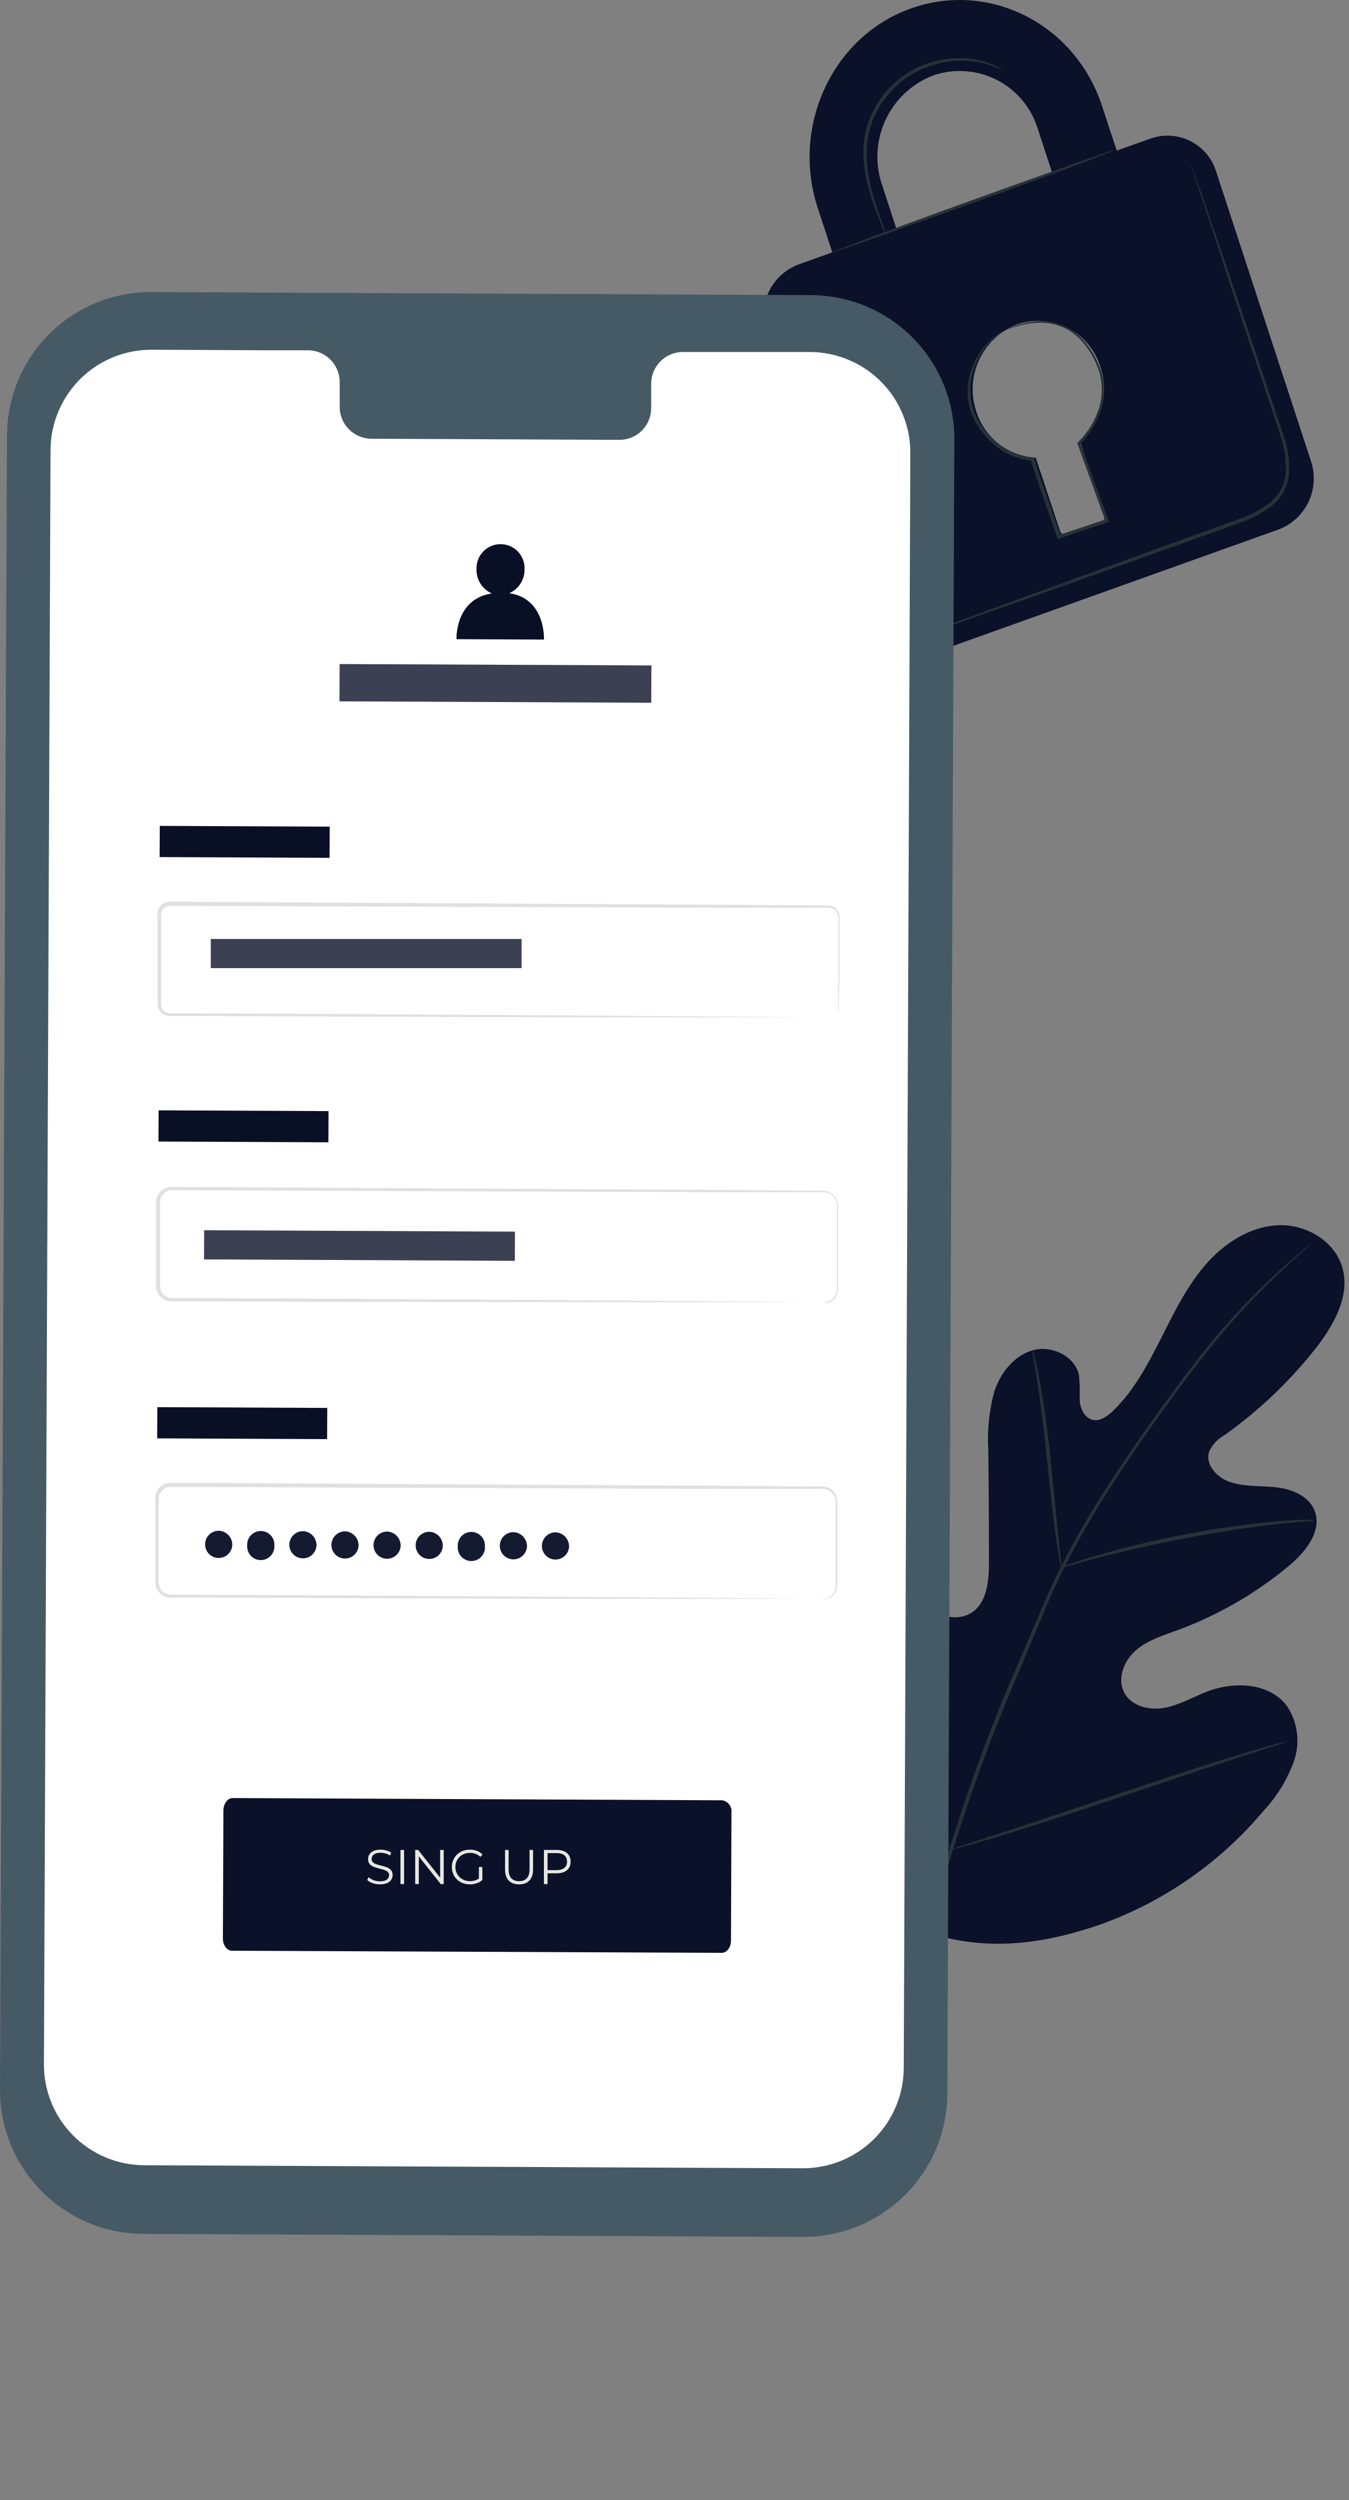 <svg width="225" height="417" viewBox="0 0 225 417" fill="none" xmlns="http://www.w3.org/2000/svg">
<rect x="0" y="0" width="225" height="417" fill="#808080" stroke="none"/>
<path d="M152.971 321.732C135.948 309.843 132.091 287.773 132.763 267.929C132.873 264.623 132.51 261.119 134.086 258.221C135.661 255.323 139.341 253.329 142.305 254.717C144.763 255.874 145.831 258.739 147.209 261.108C149.046 264.263 151.74 266.834 154.977 268.524C157.081 269.626 159.693 270.287 161.775 269.141C164.64 267.565 164.971 263.631 164.949 260.326C164.949 254.177 164.912 248.036 164.838 241.903C164.64 238.609 164.975 235.305 165.83 232.118C166.855 228.989 169.136 226.091 172.254 225.21C175.372 224.328 179.262 226.146 179.967 229.364C180.088 230.726 180.121 232.095 180.066 233.462C180.154 234.84 180.793 236.349 182.082 236.768C183.372 237.187 184.716 236.228 185.708 235.259C189.101 231.953 191.415 227.645 193.564 223.391C195.712 219.138 197.817 214.764 200.902 211.139C203.987 207.514 208.252 204.638 213.023 204.362C217.794 204.087 222.763 207.018 223.953 211.646C225.143 216.273 222.444 221 219.546 224.758C215.173 230.335 210.018 235.252 204.241 239.357C203.113 239.973 202.213 240.935 201.674 242.101C200.957 244.305 203.04 246.508 205.211 247.203C207.668 248.018 210.334 247.765 212.924 248.073C215.513 248.382 218.268 249.506 219.248 251.93C220.592 255.301 217.772 258.827 215.006 261.141C209.453 265.769 203.147 269.41 196.363 271.906C193.938 272.788 191.393 273.57 189.432 275.267C187.471 276.964 186.303 279.928 187.482 282.253C188.661 284.578 191.691 285.316 194.236 284.842C196.781 284.368 199.04 283.002 201.464 282.088C205.993 280.38 211.833 280.688 214.686 284.6C215.571 285.947 216.13 287.481 216.321 289.082C216.513 290.682 216.33 292.305 215.788 293.822C214.686 296.843 212.988 299.612 210.797 301.965C203.58 310.587 194.203 317.139 183.625 320.95C173.124 324.586 163.395 325.578 152.96 321.754" fill="#0A1128"/>
<path d="M219.105 207.084C219.105 207.084 219.006 207.194 218.785 207.392L217.805 208.263C216.945 209.034 215.678 210.158 214.081 211.646C209.551 215.852 205.344 220.393 201.497 225.232C199.04 228.284 196.495 231.744 193.784 235.501C191.074 239.258 188.275 243.313 185.498 247.621C182.538 252.164 179.827 256.865 177.378 261.703C176.099 264.226 174.976 266.86 173.819 269.548L170.403 277.757C165.9 288.097 161.979 298.68 158.657 309.458C155.981 318.276 154.137 327.325 153.148 336.486C152.507 342.669 152.404 348.896 152.839 355.097C153.016 357.3 153.181 358.986 153.335 360.132C153.401 360.683 153.445 361.124 153.489 361.443V361.895C153.442 361.752 153.409 361.604 153.39 361.454C153.335 361.135 153.269 360.705 153.181 360.154C152.982 359.052 152.773 357.311 152.575 355.108C152.043 348.895 152.08 342.648 152.685 336.442C153.613 327.241 155.417 318.15 158.073 309.292C161.367 298.485 165.278 287.875 169.786 277.515L173.29 269.339C174.447 266.661 175.582 264.006 176.871 261.472C179.337 256.619 182.07 251.907 185.058 247.357C187.878 242.949 190.721 238.961 193.399 235.236C196.076 231.512 198.666 228.03 201.112 224.989C204.998 220.163 209.261 215.654 213.86 211.502C215.491 210.037 216.791 208.935 217.673 208.197L218.697 207.37C218.823 207.261 218.96 207.165 219.105 207.084Z" fill="#263238"/>
<path d="M177.014 261.45C176.859 260.996 176.751 260.527 176.695 260.05C176.518 259.136 176.32 257.847 176.088 256.172C175.615 252.866 175.13 248.338 174.612 243.324C174.094 238.311 173.51 233.771 173.025 230.498C172.772 228.868 172.552 227.557 172.397 226.642C172.277 226.174 172.214 225.693 172.21 225.21C172.4 225.651 172.537 226.113 172.618 226.587C172.86 227.49 173.136 228.791 173.444 230.432C174.072 233.738 174.689 238.234 175.207 243.258C175.725 248.282 176.166 252.69 176.507 256.117C176.672 257.659 176.816 258.971 176.926 260.017C177.012 260.49 177.041 260.97 177.014 261.45Z" fill="#263238"/>
<path d="M219.413 253.538C218.877 253.655 218.331 253.721 217.783 253.737C216.681 253.836 215.116 253.968 213.177 254.188C209.298 254.607 203.965 255.378 198.115 256.48C192.264 257.582 187.008 258.827 183.228 259.786C181.344 260.271 179.824 260.711 178.821 261.009C178.286 261.199 177.732 261.332 177.168 261.406C177.677 261.149 178.208 260.939 178.755 260.777C179.791 260.414 181.289 259.907 183.162 259.367C186.92 258.265 192.176 256.954 198.048 255.83C203.023 254.879 208.043 254.18 213.089 253.737C215.039 253.571 216.615 253.505 217.717 253.483C218.283 253.445 218.851 253.463 219.413 253.538Z" fill="#263238"/>
<path d="M158.613 308.521C158.495 308.361 158.399 308.187 158.326 308.003L157.599 306.471C156.971 305.138 156.123 303.166 155.109 300.753C153.06 295.905 150.448 289.117 147.671 281.58C144.895 274.044 142.338 267.256 140.399 262.353C139.452 259.973 138.669 258.023 138.085 256.568L137.468 254.993C137.383 254.811 137.323 254.618 137.292 254.42C137.409 254.579 137.506 254.753 137.578 254.938L138.306 256.469C138.923 257.802 139.782 259.775 140.796 262.188C142.845 267.036 145.457 273.823 148.233 281.36C151.01 288.897 153.566 295.684 155.506 300.588C156.453 302.968 157.236 304.918 157.809 306.372C158.062 307 158.271 307.474 158.437 307.948C158.522 308.13 158.582 308.323 158.613 308.521Z" fill="#263238"/>
<path d="M214.896 290.374C214.72 290.475 214.531 290.553 214.334 290.605L212.703 291.156L206.676 293.106C201.586 294.759 194.556 297.117 186.843 299.717C179.13 302.318 172.067 304.632 166.943 306.174C164.387 306.957 162.304 307.552 160.861 307.948L159.197 308.378C159.004 308.439 158.804 308.48 158.602 308.499C158.778 308.398 158.967 308.32 159.164 308.268L160.795 307.717L166.822 305.767C171.912 304.114 178.942 301.756 186.655 299.155C194.368 296.555 201.42 294.241 206.544 292.698C209.111 291.916 211.183 291.321 212.637 290.924L214.301 290.495C214.494 290.433 214.694 290.393 214.896 290.374Z" fill="#263238"/>
<path d="M191.933 23.096L186.258 25.123L183.823 17.707C179.35 4.033 165.092 -3.228 151.991 1.389C138.889 6.006 131.915 21.002 136.388 34.676L138.823 42.092L133.127 44.13C130.954 44.973 129.191 46.62 128.201 48.729C127.212 50.839 127.074 53.248 127.816 55.457L143.605 103.708C143.933 104.801 144.477 105.817 145.206 106.696C145.934 107.575 146.831 108.299 147.845 108.824C148.858 109.349 149.967 109.665 151.105 109.754C152.243 109.842 153.387 109.701 154.47 109.338L213.276 88.304C215.477 87.463 217.266 85.801 218.267 83.668C219.267 81.534 219.402 79.097 218.642 76.866L202.841 28.616C202.505 27.526 201.953 26.514 201.217 25.642C200.481 24.77 199.577 24.055 198.559 23.54C197.541 23.024 196.43 22.72 195.291 22.643C194.153 22.567 193.011 22.721 191.933 23.096ZM147.109 30.809C145.903 27.253 146.12 23.369 147.714 19.969C149.307 16.57 152.155 13.919 155.66 12.573C157.39 11.981 159.222 11.743 161.047 11.875C162.871 12.006 164.65 12.504 166.278 13.338C167.906 14.172 169.349 15.325 170.522 16.729C171.694 18.133 172.572 19.758 173.102 21.509L175.526 28.924L149.533 38.224L147.109 30.809ZM180.165 73.627L184.198 85.946C184.272 86.193 184.248 86.459 184.131 86.689C184.014 86.918 183.813 87.094 183.57 87.18L177.917 89.196C177.692 89.258 177.452 89.231 177.247 89.12C177.041 89.01 176.887 88.823 176.815 88.601L172.75 76.337C170.508 76.215 168.357 75.411 166.584 74.033C164.812 72.654 163.503 70.767 162.833 68.624C161.875 65.791 162.049 62.698 163.321 59.991C164.592 57.284 166.861 55.173 169.653 54.102C171.032 53.631 172.491 53.442 173.944 53.547C175.397 53.652 176.814 54.048 178.111 54.713C179.407 55.377 180.557 56.295 181.491 57.413C182.425 58.531 183.125 59.826 183.548 61.22C184.257 63.397 184.315 65.733 183.716 67.942C183.118 70.152 181.887 72.139 180.176 73.66L180.165 73.627Z" fill="#0A1128"/>
<path d="M186.005 24.991C186.005 25.145 175.482 29.101 162.392 33.806C149.302 38.511 138.625 42.29 138.57 42.18C138.515 42.069 149.093 38.081 162.194 33.365C175.295 28.649 185.95 24.848 186.005 24.991Z" fill="#263238"/>
<path d="M198.5 27.018C198.549 27.114 198.589 27.213 198.621 27.316C198.709 27.536 198.809 27.822 198.941 28.175C199.227 28.979 199.624 30.092 200.12 31.48L204.351 43.799C206.114 49.022 208.218 55.215 210.554 62.09C211.656 65.539 212.956 69.131 214.168 72.91C214.817 74.858 215.097 76.909 214.995 78.96C214.901 80.026 214.598 81.063 214.102 82.012C213.573 82.957 212.866 83.792 212.02 84.469C210.318 85.712 208.428 86.675 206.422 87.323L200.748 89.361L190.005 93.207L171.813 99.686L159.527 104.005L156.222 105.107L155.34 105.393C155.246 105.435 155.145 105.461 155.043 105.47C155.043 105.47 155.131 105.47 155.318 105.338L156.178 104.997L159.483 103.751L171.703 99.256L189.861 92.645L200.583 88.766L206.257 86.717C208.206 86.095 210.04 85.161 211.689 83.951C212.476 83.323 213.135 82.548 213.629 81.67C214.095 80.793 214.376 79.829 214.455 78.838C214.556 76.863 214.287 74.886 213.662 73.01C212.472 69.263 211.216 65.638 210.081 62.189C207.789 55.303 205.673 49.088 203.998 43.865C202.323 38.643 200.913 34.444 199.943 31.492C199.481 30.048 199.128 28.924 198.842 28.109L198.577 27.227C198.544 27.161 198.518 27.09 198.5 27.018Z" fill="#263238"/>
<path d="M167.472 11.823C167.472 11.823 166.888 11.537 165.808 11.096C164.269 10.505 162.641 10.177 160.993 10.127C158.55 10.043 156.119 10.502 153.875 11.471C151.146 12.677 148.813 14.629 147.142 17.101C145.461 19.567 144.559 22.48 144.553 25.464C144.576 27.91 144.947 30.34 145.655 32.682C146.228 34.687 146.823 36.285 147.22 37.398C147.454 37.963 147.645 38.545 147.793 39.138C147.48 38.61 147.218 38.053 147.01 37.475C146.558 36.373 145.908 34.808 145.269 32.792C144.485 30.426 144.058 27.956 144.002 25.464C143.973 22.367 144.896 19.336 146.647 16.782C148.375 14.219 150.804 12.207 153.643 10.986C155.957 10.012 158.464 9.582 160.971 9.73C162.655 9.816 164.309 10.208 165.852 10.887C166.265 11.077 166.662 11.298 167.042 11.548C167.199 11.617 167.344 11.71 167.472 11.823Z" fill="#263238"/>
<path d="M167.979 54.939C168.154 54.833 168.339 54.74 168.53 54.664C169.081 54.415 169.652 54.212 170.237 54.057C171.166 53.783 172.124 53.621 173.091 53.573C174.407 53.502 175.723 53.701 176.959 54.157C179.78 55.148 182.369 58.024 183.647 61.87C184.26 63.933 184.26 66.131 183.647 68.194C182.967 70.434 181.749 72.473 180.099 74.133L180.165 73.836C181.631 77.858 183.228 82.221 184.881 86.772L184.98 87.047L184.705 87.146L182.182 87.984L176.672 89.824L176.397 89.912L176.309 89.637C174.799 85.075 173.146 80.822 171.901 76.646L172.144 76.833C169.99 76.654 167.936 75.846 166.238 74.508C164.701 73.325 163.442 71.821 162.546 70.101C161.739 68.575 161.336 66.868 161.378 65.142C161.429 63.379 161.87 61.648 162.668 60.075C163.466 58.501 164.602 57.124 165.995 56.041C166.569 55.575 167.212 55.204 167.901 54.939C167.279 55.308 166.676 55.709 166.094 56.14C164.564 57.435 163.392 59.1 162.69 60.977C162.087 62.393 161.805 63.924 161.864 65.462C161.923 66.999 162.322 68.504 163.031 69.869C163.912 71.524 165.141 72.968 166.634 74.1C168.254 75.372 170.212 76.138 172.265 76.304H172.452L172.507 76.469C173.719 80.568 175.383 84.855 176.915 89.438L176.551 89.262L182.06 87.422L184.573 86.573L184.396 86.948C182.755 82.397 181.168 78.023 179.713 74.001V73.836L179.846 73.704C181.448 72.112 182.642 70.158 183.328 68.007C183.912 66.033 183.912 63.932 183.328 61.958C182.126 58.256 179.647 55.446 176.959 54.454C175.769 53.995 174.498 53.782 173.223 53.826C172.272 53.848 171.325 53.977 170.403 54.212C168.761 54.62 167.99 54.994 167.979 54.939Z" fill="#263238"/>
<path d="M133.92 373.09L23.855 372.583C17.499 372.548 11.417 369.992 6.944 365.476C2.471 360.96 -0.026 354.853 0 348.497L1.168 72.58C1.181 69.431 1.815 66.315 3.032 63.411C4.25 60.507 6.028 57.871 8.265 55.655C10.502 53.439 13.154 51.685 16.069 50.494C18.985 49.303 22.106 48.698 25.255 48.714L135.308 49.221C141.665 49.253 147.748 51.806 152.223 56.32C156.698 60.834 159.198 66.94 159.175 73.296L158.007 349.202C157.994 352.352 157.36 355.469 156.143 358.374C154.925 361.279 153.148 363.916 150.911 366.134C148.674 368.353 146.023 370.109 143.107 371.302C140.192 372.496 137.07 373.103 133.92 373.09Z" fill="#455A64"/>
<path d="M135.143 58.708H113.811C113.115 58.721 112.429 58.87 111.79 59.149C111.152 59.427 110.575 59.828 110.092 60.33C109.609 60.831 109.23 61.423 108.976 62.071C108.721 62.719 108.597 63.411 108.61 64.107V67.974C108.624 68.67 108.499 69.361 108.245 70.008C107.991 70.656 107.611 71.247 107.128 71.747C106.645 72.248 106.068 72.648 105.43 72.925C104.792 73.202 104.105 73.351 103.41 73.362L61.825 73.175C60.419 73.138 59.084 72.543 58.115 71.523C57.147 70.502 56.622 69.139 56.658 67.732V63.864C56.693 62.459 56.171 61.098 55.204 60.077C54.237 59.057 52.906 58.462 51.501 58.421H43.997L25.321 58.333C20.879 58.307 16.607 60.041 13.441 63.158C10.275 66.274 8.473 70.518 8.429 74.96L7.328 344.277C7.317 346.48 7.741 348.664 8.575 350.704C9.409 352.744 10.637 354.6 12.188 356.165C13.739 357.731 15.584 358.975 17.616 359.828C19.648 360.681 21.828 361.125 24.032 361.135L133.865 361.642C136.07 361.652 138.256 361.228 140.297 360.393C142.338 359.559 144.195 358.33 145.762 356.778C147.328 355.226 148.574 353.38 149.427 351.347C150.28 349.313 150.724 347.132 150.735 344.927L151.836 75.61C151.863 71.156 150.119 66.873 146.989 63.703C143.859 60.534 139.598 58.737 135.143 58.708Z" fill="white"/>
<path d="M120.367 325.71L38.697 325.358C37.849 325.358 37.166 324.432 37.177 323.308L37.265 301.943C37.265 300.841 37.959 299.894 38.808 299.894L120.477 300.268C120.948 300.35 121.368 300.609 121.652 300.993C121.935 301.377 122.059 301.856 121.998 302.329L121.921 323.672C121.921 324.807 121.216 325.721 120.367 325.71Z" fill="#0A1128"/>
<path d="M63.363 314.29C62.94 314.29 62.534 314.223 62.144 314.087C61.759 313.952 61.461 313.773 61.249 313.55L61.485 313.087C61.691 313.293 61.965 313.461 62.306 313.591C62.648 313.716 63 313.778 63.363 313.778C63.873 313.778 64.255 313.686 64.51 313.502C64.764 313.312 64.892 313.068 64.892 312.77C64.892 312.542 64.822 312.36 64.68 312.225C64.545 312.089 64.377 311.986 64.176 311.916C63.976 311.84 63.697 311.759 63.339 311.672C62.911 311.564 62.569 311.461 62.314 311.363C62.059 311.26 61.84 311.106 61.656 310.9C61.477 310.694 61.387 310.414 61.387 310.062C61.387 309.775 61.463 309.515 61.615 309.281C61.767 309.043 62 308.853 62.314 308.712C62.629 308.571 63.019 308.501 63.485 308.501C63.81 308.501 64.128 308.547 64.437 308.639C64.751 308.726 65.022 308.848 65.25 309.005L65.046 309.485C64.808 309.328 64.553 309.211 64.282 309.135C64.011 309.054 63.745 309.013 63.485 309.013C62.986 309.013 62.61 309.111 62.355 309.306C62.106 309.496 61.981 309.742 61.981 310.046C61.981 310.273 62.049 310.458 62.184 310.599C62.325 310.734 62.499 310.84 62.705 310.916C62.916 310.986 63.198 311.065 63.55 311.152C63.968 311.255 64.304 311.358 64.558 311.461C64.819 311.558 65.038 311.71 65.217 311.916C65.396 312.117 65.486 312.39 65.486 312.737C65.486 313.025 65.407 313.287 65.25 313.526C65.098 313.759 64.862 313.946 64.542 314.087C64.222 314.223 63.829 314.29 63.363 314.29ZM66.797 308.55H67.398V314.242H66.797V308.55ZM74.007 308.55V314.242H73.511L69.852 309.623V314.242H69.25V308.55H69.746L73.413 313.168V308.55H74.007ZM79.874 311.396H80.451V313.567C80.185 313.8 79.871 313.979 79.508 314.103C79.144 314.228 78.762 314.29 78.361 314.29C77.792 314.29 77.28 314.166 76.824 313.916C76.369 313.667 76.011 313.323 75.751 312.884C75.491 312.439 75.361 311.943 75.361 311.396C75.361 310.848 75.491 310.355 75.751 309.916C76.011 309.471 76.369 309.124 76.824 308.875C77.28 308.626 77.795 308.501 78.369 308.501C78.803 308.501 79.201 308.571 79.565 308.712C79.928 308.848 80.234 309.051 80.483 309.322L80.109 309.704C79.659 309.26 79.088 309.037 78.394 309.037C77.933 309.037 77.516 309.14 77.141 309.346C76.773 309.547 76.483 309.829 76.271 310.192C76.06 310.55 75.954 310.951 75.954 311.396C75.954 311.84 76.06 312.241 76.271 312.599C76.483 312.957 76.773 313.239 77.141 313.445C77.51 313.651 77.925 313.754 78.385 313.754C78.971 313.754 79.467 313.607 79.874 313.315V311.396ZM86.575 314.29C85.838 314.29 85.263 314.079 84.851 313.656C84.439 313.233 84.233 312.618 84.233 311.81V308.55H84.835V311.786C84.835 312.447 84.984 312.941 85.282 313.266C85.58 313.591 86.011 313.754 86.575 313.754C87.144 313.754 87.578 313.591 87.876 313.266C88.174 312.941 88.323 312.447 88.323 311.786V308.55H88.909V311.81C88.909 312.618 88.703 313.233 88.291 313.656C87.884 314.079 87.312 314.29 86.575 314.29ZM92.852 308.55C93.579 308.55 94.148 308.723 94.56 309.07C94.972 309.417 95.178 309.894 95.178 310.501C95.178 311.108 94.972 311.585 94.56 311.932C94.148 312.274 93.579 312.445 92.852 312.445H91.324V314.242H90.722V308.55H92.852ZM92.836 311.916C93.4 311.916 93.831 311.794 94.129 311.55C94.427 311.301 94.576 310.951 94.576 310.501C94.576 310.04 94.427 309.688 94.129 309.444C93.831 309.195 93.4 309.07 92.836 309.07H91.324V311.916H92.836Z" fill="#E8E8E3"/>
<path d="M54.987 137.876L26.648 137.748L26.624 142.949L54.964 143.077L54.987 137.876Z" fill="#0A1128"/>
<path opacity="0.1" d="M54.987 137.876L26.648 137.748L26.624 142.949L54.964 143.077L54.987 137.876Z" fill="black"/>
<path d="M138.063 169.808C138.286 169.786 138.504 169.734 138.713 169.654C139.018 169.535 139.283 169.332 139.478 169.069C139.673 168.805 139.79 168.493 139.815 168.166C139.815 166.414 139.815 163.858 139.815 160.574C139.815 158.933 139.815 157.093 139.815 155.065C139.815 154.569 139.815 154.051 139.815 153.534C139.887 153.031 139.777 152.519 139.506 152.09C139.355 151.884 139.157 151.717 138.93 151.6C138.702 151.483 138.451 151.421 138.195 151.418H136.476H120.555L28.395 151.076C28.159 151.072 27.926 151.125 27.715 151.231C27.504 151.336 27.321 151.491 27.183 151.682C26.917 152.113 26.815 152.626 26.896 153.126C26.896 154.228 26.896 155.33 26.896 156.431C26.896 158.635 26.896 160.839 26.896 163.043C26.896 164.144 26.896 165.246 26.896 166.348C26.851 166.861 26.851 167.378 26.896 167.891C26.954 168.111 27.062 168.315 27.211 168.487C27.36 168.658 27.546 168.794 27.756 168.882C27.973 168.969 28.206 169.01 28.439 169.004H34.047L58.52 169.136L99.95 169.389L127.882 169.61L135.474 169.698H137.446C137.898 169.698 138.118 169.698 138.118 169.698H137.446H135.474H127.882H99.95L58.52 169.566L34.047 169.466H28.439C28.13 169.479 27.823 169.426 27.536 169.312C27.245 169.188 26.987 169 26.781 168.761C26.575 168.523 26.426 168.24 26.346 167.935C26.282 167.646 26.259 167.349 26.279 167.053V166.238C26.279 165.136 26.279 164.034 26.279 162.932C26.279 160.729 26.279 158.525 26.279 156.321C26.279 155.219 26.279 154.118 26.279 153.016C26.258 152.722 26.258 152.428 26.279 152.134C26.321 151.81 26.446 151.502 26.643 151.242C26.833 150.976 27.085 150.76 27.376 150.612C27.668 150.464 27.991 150.389 28.318 150.393L120.477 150.9L136.399 151.01H138.118C138.421 151.011 138.719 151.084 138.988 151.224C139.256 151.364 139.487 151.567 139.661 151.815C139.971 152.294 140.097 152.87 140.013 153.434C140.013 153.952 140.013 154.47 140.013 154.966C140.013 156.971 140.013 158.811 140.013 160.475C140.013 163.781 139.936 166.315 139.914 168.078C139.887 168.417 139.764 168.741 139.559 169.013C139.354 169.284 139.076 169.491 138.757 169.61C138.549 169.739 138.308 169.808 138.063 169.808Z" fill="#E0E0E0"/>
<path d="M86.992 156.608H35.161V161.467H86.992V156.608Z" fill="#0A1128"/>
<path opacity="0.2" d="M86.992 156.608H35.161V161.467H86.992V156.608Z" fill="white"/>
<path d="M54.794 185.321L26.455 185.193L26.431 190.393L54.77 190.522L54.794 185.321Z" fill="#0A1128"/>
<path opacity="0.1" d="M54.794 185.321L26.455 185.193L26.431 190.393L54.77 190.522L54.794 185.321Z" fill="black"/>
<path d="M137.347 217.254C137.57 217.227 137.79 217.186 138.008 217.133C138.316 217.035 138.599 216.872 138.839 216.656C139.078 216.439 139.268 216.173 139.396 215.877C139.57 215.432 139.638 214.953 139.595 214.478C139.595 213.949 139.595 213.376 139.595 212.737C139.595 211.458 139.595 210.004 139.595 208.329V201.332C139.647 200.826 139.535 200.316 139.275 199.878C139.003 199.429 138.576 199.095 138.074 198.941C137.525 198.843 136.967 198.814 136.41 198.853H120.555L28.715 198.512C28.221 198.513 27.744 198.693 27.373 199.02C27.002 199.346 26.762 199.796 26.698 200.286C26.698 201.332 26.698 202.489 26.698 203.591C26.698 205.795 26.698 207.999 26.698 210.202C26.698 211.304 26.698 212.406 26.698 213.508C26.657 214.023 26.68 214.541 26.764 215.05C26.902 215.497 27.185 215.885 27.569 216.152C27.976 216.411 28.454 216.534 28.935 216.505H30.467H33.651L58.035 216.626L99.322 216.88L127.155 217.1L134.725 217.188H136.697H137.358H136.697H134.725H127.155H99.322L58.013 217.144L33.629 217.056H28.836C28.24 217.091 27.648 216.933 27.15 216.604C26.649 216.257 26.283 215.747 26.114 215.161C26.016 214.601 25.986 214.031 26.026 213.464C26.026 212.362 26.026 211.26 26.026 210.158C26.026 207.955 26.026 205.751 26.026 203.547C26.026 202.445 26.026 201.343 26.026 200.242C26.107 199.611 26.414 199.032 26.89 198.612C27.367 198.193 27.98 197.961 28.616 197.961L120.455 198.468L136.311 198.589C136.902 198.552 137.494 198.593 138.074 198.71C138.647 198.897 139.13 199.29 139.43 199.812C139.715 200.297 139.838 200.86 139.782 201.42C139.782 201.938 139.782 202.445 139.782 202.952C139.782 204.946 139.782 206.776 139.782 208.461C139.782 210.147 139.782 211.569 139.782 212.869C139.782 213.497 139.782 214.081 139.782 214.621C139.822 215.114 139.743 215.609 139.551 216.064C139.408 216.368 139.201 216.638 138.944 216.855C138.687 217.071 138.387 217.23 138.063 217.32C137.822 217.34 137.58 217.318 137.347 217.254Z" fill="#E0E0E0"/>
<path d="M54.581 234.826L26.241 234.698L26.218 239.898L54.557 240.027L54.581 234.826Z" fill="#0A1128"/>
<path opacity="0.1" d="M54.581 234.826L26.241 234.698L26.218 239.898L54.557 240.027L54.581 234.826Z" fill="black"/>
<path d="M137.126 266.739C137.349 266.712 137.57 266.672 137.788 266.618C138.094 266.52 138.376 266.359 138.616 266.144C138.855 265.929 139.046 265.666 139.176 265.372C139.349 264.927 139.417 264.449 139.374 263.973C139.374 263.433 139.374 262.871 139.374 262.221C139.374 260.954 139.374 259.489 139.374 257.814V250.817C139.427 250.31 139.315 249.8 139.055 249.362C138.776 248.922 138.351 248.594 137.854 248.437C137.305 248.335 136.746 248.302 136.19 248.338H120.334L28.494 247.996C28 247.997 27.523 248.178 27.153 248.504C26.782 248.83 26.542 249.28 26.478 249.77C26.478 250.872 26.478 251.974 26.478 253.076C26.478 255.279 26.478 257.483 26.478 259.687C26.478 260.789 26.478 261.891 26.478 262.992C26.437 263.504 26.459 264.018 26.544 264.524C26.676 264.974 26.96 265.363 27.348 265.626C27.753 265.89 28.233 266.014 28.715 265.978H33.508L57.892 266.111L99.178 266.364L127.011 266.584L134.581 266.673H136.554C136.994 266.673 137.215 266.673 137.215 266.673C137.215 266.673 136.994 266.673 136.554 266.673H134.581H127.011H99.178L57.892 266.551L33.508 266.452H28.715C28.118 266.492 27.525 266.334 27.029 266C26.527 265.653 26.162 265.143 25.993 264.557C25.894 263.997 25.865 263.427 25.905 262.86C25.905 261.758 25.905 260.656 25.905 259.555C25.905 257.351 25.905 255.147 25.905 252.943C25.905 251.842 25.905 250.74 25.905 249.583C25.983 248.954 26.288 248.375 26.763 247.955C27.237 247.535 27.849 247.303 28.483 247.302L120.323 247.809L136.179 247.93C136.769 247.894 137.362 247.935 137.942 248.051C138.514 248.238 138.997 248.631 139.297 249.153C139.582 249.638 139.706 250.202 139.65 250.762C139.65 251.28 139.65 251.798 139.65 252.293C139.65 254.288 139.65 256.117 139.65 257.803C139.65 259.489 139.65 260.91 139.65 262.21C139.65 262.838 139.65 263.422 139.65 263.962C139.692 264.455 139.613 264.951 139.418 265.405C139.275 265.71 139.068 265.979 138.812 266.196C138.555 266.413 138.255 266.572 137.931 266.662C137.672 266.75 137.397 266.776 137.126 266.739Z" fill="#E0E0E0"/>
<path d="M85.886 205.428L34.055 205.193L34.033 210.052L85.864 210.287L85.886 205.428Z" fill="#0A1128"/>
<path opacity="0.2" d="M85.886 205.428L34.055 205.193L34.033 210.052L85.864 210.287L85.886 205.428Z" fill="white"/>
<path d="M38.742 257.748C38.709 258.191 38.547 258.615 38.276 258.967C38.005 259.319 37.636 259.584 37.216 259.728C36.796 259.873 36.342 259.89 35.912 259.78C35.481 259.669 35.093 259.434 34.795 259.105C34.497 258.775 34.302 258.365 34.234 257.926C34.167 257.487 34.23 257.037 34.415 256.634C34.601 256.23 34.901 255.889 35.278 255.654C35.656 255.42 36.094 255.301 36.538 255.312C37.152 255.347 37.727 255.622 38.14 256.077C38.552 256.533 38.769 257.133 38.742 257.748Z" fill="#0A1128"/>
<path d="M45.761 257.781C45.782 258.091 45.74 258.403 45.636 258.697C45.532 258.99 45.368 259.259 45.156 259.487C44.944 259.715 44.687 259.896 44.401 260.02C44.116 260.144 43.807 260.208 43.496 260.208C43.185 260.208 42.877 260.144 42.591 260.02C42.306 259.896 42.049 259.715 41.836 259.487C41.624 259.259 41.461 258.99 41.357 258.697C41.253 258.403 41.21 258.091 41.232 257.781C41.21 257.47 41.253 257.158 41.357 256.865C41.461 256.571 41.624 256.302 41.836 256.074C42.049 255.847 42.306 255.665 42.591 255.541C42.877 255.417 43.185 255.353 43.496 255.353C43.807 255.353 44.116 255.417 44.401 255.541C44.687 255.665 44.944 255.847 45.156 256.074C45.368 256.302 45.532 256.571 45.636 256.865C45.74 257.158 45.782 257.47 45.761 257.781Z" fill="#0A1128"/>
<path d="M52.79 257.813C52.758 258.257 52.596 258.681 52.325 259.033C52.053 259.385 51.685 259.649 51.264 259.794C50.844 259.938 50.391 259.956 49.96 259.845C49.53 259.735 49.142 259.5 48.843 259.17C48.545 258.841 48.35 258.431 48.283 257.992C48.215 257.553 48.278 257.103 48.464 256.699C48.65 256.296 48.95 255.955 49.327 255.72C49.704 255.485 50.142 255.367 50.586 255.378C51.199 255.415 51.773 255.691 52.185 256.146C52.597 256.601 52.814 257.2 52.79 257.813Z" fill="#0A1128"/>
<path d="M59.809 257.847C59.777 258.29 59.615 258.714 59.344 259.066C59.072 259.418 58.704 259.683 58.283 259.827C57.863 259.972 57.41 259.99 56.979 259.879C56.549 259.768 56.161 259.533 55.862 259.204C55.564 258.874 55.369 258.464 55.302 258.025C55.234 257.586 55.297 257.136 55.483 256.733C55.669 256.329 55.969 255.988 56.346 255.754C56.723 255.519 57.161 255.4 57.605 255.412C58.218 255.449 58.792 255.724 59.204 256.179C59.616 256.635 59.833 257.233 59.809 257.847Z" fill="#0A1128"/>
<path d="M66.828 257.869C66.798 258.313 66.638 258.738 66.367 259.091C66.097 259.445 65.729 259.712 65.309 259.858C64.889 260.004 64.435 260.023 64.004 259.914C63.573 259.804 63.183 259.57 62.884 259.241C62.585 258.911 62.389 258.502 62.321 258.062C62.252 257.622 62.315 257.172 62.5 256.768C62.686 256.363 62.986 256.022 63.364 255.787C63.741 255.552 64.18 255.433 64.624 255.445C65.235 255.482 65.808 255.756 66.219 256.209C66.631 256.662 66.849 257.257 66.828 257.869Z" fill="#0A1128"/>
<path d="M73.858 257.902C73.828 258.343 73.669 258.766 73.402 259.119C73.134 259.472 72.77 259.739 72.353 259.887C71.935 260.035 71.484 260.058 71.054 259.952C70.624 259.847 70.234 259.619 69.933 259.295C69.631 258.971 69.43 258.566 69.356 258.13C69.281 257.694 69.336 257.245 69.513 256.839C69.69 256.434 69.982 256.089 70.353 255.847C70.723 255.605 71.156 255.477 71.599 255.478C72.22 255.501 72.806 255.769 73.229 256.223C73.653 256.677 73.879 257.281 73.858 257.902Z" fill="#0A1128"/>
<path d="M80.877 257.935C80.898 258.245 80.856 258.557 80.752 258.851C80.648 259.144 80.485 259.413 80.272 259.641C80.06 259.869 79.803 260.05 79.517 260.174C79.232 260.299 78.924 260.363 78.612 260.363C78.301 260.363 77.993 260.299 77.707 260.174C77.422 260.05 77.165 259.869 76.952 259.641C76.74 259.413 76.577 259.144 76.473 258.851C76.369 258.557 76.326 258.245 76.348 257.935C76.326 257.624 76.369 257.312 76.473 257.019C76.577 256.725 76.74 256.456 76.952 256.229C77.165 256.001 77.422 255.819 77.707 255.695C77.993 255.571 78.301 255.507 78.612 255.507C78.924 255.507 79.232 255.571 79.517 255.695C79.803 255.819 80.06 256.001 80.272 256.229C80.485 256.456 80.648 256.725 80.752 257.019C80.856 257.312 80.898 257.624 80.877 257.935Z" fill="#0A1128"/>
<path d="M87.895 257.968C87.865 258.41 87.707 258.833 87.439 259.185C87.172 259.538 86.807 259.805 86.39 259.953C85.973 260.101 85.522 260.124 85.092 260.019C84.662 259.914 84.272 259.685 83.97 259.361C83.668 259.037 83.468 258.632 83.394 258.196C83.319 257.76 83.374 257.311 83.551 256.906C83.728 256.5 84.019 256.155 84.39 255.913C84.761 255.671 85.194 255.543 85.637 255.544C86.257 255.567 86.844 255.835 87.267 256.289C87.69 256.744 87.916 257.347 87.895 257.968Z" fill="#0A1128"/>
<path d="M94.914 258.001C94.884 258.445 94.724 258.87 94.454 259.224C94.184 259.577 93.816 259.844 93.395 259.99C92.975 260.136 92.521 260.155 92.09 260.046C91.659 259.936 91.269 259.702 90.97 259.373C90.671 259.044 90.475 258.634 90.407 258.194C90.338 257.754 90.401 257.304 90.586 256.9C90.772 256.495 91.072 256.154 91.45 255.919C91.827 255.684 92.266 255.565 92.71 255.577C93.321 255.614 93.894 255.888 94.305 256.341C94.717 256.794 94.936 257.389 94.914 258.001Z" fill="#0A1128"/>
<g opacity="0.2">
<path opacity="0.2" d="M38.742 257.748C38.709 258.191 38.547 258.615 38.276 258.967C38.005 259.319 37.636 259.584 37.216 259.728C36.796 259.873 36.342 259.89 35.912 259.78C35.481 259.669 35.093 259.434 34.795 259.105C34.497 258.775 34.302 258.365 34.234 257.926C34.167 257.487 34.23 257.037 34.415 256.634C34.601 256.23 34.901 255.889 35.278 255.654C35.656 255.42 36.094 255.301 36.538 255.312C37.152 255.347 37.727 255.622 38.14 256.077C38.552 256.533 38.769 257.133 38.742 257.748Z" fill="white"/>
<path opacity="0.2" d="M45.761 257.781C45.782 258.091 45.74 258.403 45.636 258.697C45.532 258.99 45.368 259.259 45.156 259.487C44.944 259.715 44.687 259.896 44.401 260.02C44.116 260.145 43.807 260.209 43.496 260.209C43.185 260.209 42.877 260.145 42.591 260.02C42.306 259.896 42.049 259.715 41.836 259.487C41.624 259.259 41.461 258.99 41.357 258.697C41.253 258.403 41.21 258.091 41.232 257.781C41.21 257.47 41.253 257.158 41.357 256.865C41.461 256.571 41.624 256.302 41.836 256.075C42.049 255.847 42.306 255.665 42.591 255.541C42.877 255.417 43.185 255.353 43.496 255.353C43.807 255.353 44.116 255.417 44.401 255.541C44.687 255.665 44.944 255.847 45.156 256.075C45.368 256.302 45.532 256.571 45.636 256.865C45.74 257.158 45.782 257.47 45.761 257.781Z" fill="white"/>
<path opacity="0.2" d="M52.79 257.814C52.758 258.257 52.596 258.681 52.325 259.033C52.053 259.385 51.685 259.65 51.265 259.794C50.844 259.939 50.391 259.957 49.961 259.846C49.53 259.735 49.142 259.5 48.844 259.171C48.545 258.841 48.351 258.431 48.283 257.992C48.216 257.553 48.279 257.103 48.464 256.7C48.65 256.296 48.95 255.955 49.327 255.721C49.705 255.486 50.142 255.367 50.587 255.379C51.2 255.416 51.773 255.691 52.185 256.146C52.597 256.602 52.815 257.2 52.79 257.814Z" fill="white"/>
<path opacity="0.2" d="M59.809 257.847C59.777 258.29 59.615 258.714 59.344 259.066C59.072 259.418 58.704 259.683 58.283 259.827C57.863 259.972 57.41 259.99 56.979 259.879C56.549 259.768 56.161 259.533 55.862 259.204C55.564 258.874 55.369 258.464 55.302 258.025C55.234 257.586 55.297 257.136 55.483 256.733C55.669 256.329 55.969 255.988 56.346 255.754C56.723 255.519 57.161 255.4 57.605 255.412C58.218 255.449 58.792 255.724 59.204 256.18C59.616 256.635 59.833 257.233 59.809 257.847Z" fill="white"/>
<path opacity="0.2" d="M66.828 257.869C66.798 258.313 66.638 258.738 66.367 259.092C66.097 259.445 65.729 259.712 65.309 259.858C64.889 260.004 64.435 260.023 64.004 259.914C63.573 259.804 63.183 259.57 62.884 259.241C62.585 258.912 62.389 258.502 62.321 258.062C62.252 257.622 62.315 257.172 62.5 256.768C62.686 256.363 62.986 256.022 63.364 255.787C63.741 255.552 64.18 255.433 64.624 255.445C65.235 255.482 65.808 255.756 66.219 256.209C66.631 256.662 66.849 257.257 66.828 257.869Z" fill="white"/>
<path opacity="0.2" d="M73.858 257.902C73.828 258.343 73.669 258.767 73.402 259.119C73.134 259.472 72.77 259.739 72.353 259.887C71.935 260.035 71.484 260.058 71.054 259.952C70.624 259.847 70.234 259.619 69.933 259.295C69.631 258.971 69.43 258.566 69.356 258.13C69.281 257.694 69.336 257.245 69.513 256.839C69.69 256.434 69.982 256.089 70.353 255.847C70.723 255.605 71.156 255.477 71.599 255.478C72.22 255.501 72.806 255.769 73.229 256.223C73.653 256.678 73.879 257.281 73.858 257.902Z" fill="white"/>
<path opacity="0.2" d="M80.877 257.935C80.898 258.246 80.856 258.557 80.752 258.851C80.648 259.145 80.485 259.414 80.272 259.641C80.06 259.869 79.803 260.051 79.517 260.175C79.232 260.299 78.924 260.363 78.612 260.363C78.301 260.363 77.993 260.299 77.707 260.175C77.422 260.051 77.165 259.869 76.952 259.641C76.74 259.414 76.577 259.145 76.473 258.851C76.369 258.557 76.326 258.246 76.348 257.935C76.326 257.624 76.369 257.313 76.473 257.019C76.577 256.726 76.74 256.457 76.952 256.229C77.165 256.001 77.422 255.82 77.707 255.695C77.993 255.571 78.301 255.507 78.612 255.507C78.924 255.507 79.232 255.571 79.517 255.695C79.803 255.82 80.06 256.001 80.272 256.229C80.485 256.457 80.648 256.726 80.752 257.019C80.856 257.313 80.898 257.624 80.877 257.935Z" fill="white"/>
<path opacity="0.2" d="M87.895 257.968C87.865 258.41 87.707 258.833 87.439 259.186C87.172 259.538 86.807 259.805 86.39 259.953C85.973 260.101 85.522 260.124 85.092 260.019C84.662 259.914 84.272 259.685 83.97 259.361C83.668 259.037 83.468 258.632 83.394 258.196C83.319 257.76 83.374 257.311 83.551 256.906C83.728 256.5 84.019 256.155 84.39 255.913C84.761 255.671 85.194 255.543 85.637 255.544C86.257 255.567 86.844 255.835 87.267 256.289C87.69 256.744 87.916 257.347 87.895 257.968Z" fill="white"/>
<path opacity="0.2" d="M94.915 258.001C94.884 258.445 94.724 258.87 94.454 259.224C94.184 259.577 93.816 259.844 93.396 259.99C92.975 260.136 92.522 260.155 92.09 260.046C91.659 259.936 91.27 259.702 90.97 259.373C90.671 259.044 90.475 258.634 90.407 258.194C90.339 257.754 90.401 257.304 90.587 256.9C90.772 256.496 91.072 256.155 91.45 255.919C91.828 255.684 92.266 255.565 92.711 255.577C93.322 255.614 93.894 255.888 94.305 256.341C94.717 256.794 94.936 257.389 94.915 258.001Z" fill="white"/>
</g>
<path d="M84.942 98.936C85.708 98.599 86.357 98.045 86.81 97.341C87.262 96.638 87.498 95.817 87.488 94.981C87.516 94.437 87.434 93.893 87.245 93.383C87.057 92.872 86.767 92.405 86.392 92.01C86.017 91.615 85.566 91.3 85.066 91.086C84.566 90.871 84.027 90.76 83.482 90.76C82.938 90.76 82.399 90.871 81.899 91.086C81.399 91.3 80.948 91.615 80.573 92.01C80.198 92.405 79.908 92.872 79.719 93.383C79.531 93.893 79.449 94.437 79.477 94.981C79.46 95.826 79.694 96.656 80.149 97.368C80.604 98.08 81.26 98.641 82.034 98.981C75.863 99.906 76.139 106.605 76.139 106.605L90.727 106.672C90.727 106.672 91.069 99.851 84.942 98.936Z" fill="#0A1128"/>
<path opacity="0.1" d="M84.942 98.936C85.708 98.599 86.357 98.045 86.81 97.341C87.262 96.638 87.498 95.817 87.488 94.981C87.516 94.437 87.434 93.893 87.245 93.383C87.057 92.872 86.767 92.405 86.392 92.01C86.017 91.615 85.566 91.3 85.066 91.086C84.566 90.871 84.027 90.76 83.482 90.76C82.938 90.76 82.399 90.871 81.899 91.086C81.399 91.3 80.948 91.615 80.573 92.01C80.198 92.405 79.908 92.872 79.719 93.383C79.531 93.893 79.449 94.437 79.477 94.981C79.46 95.826 79.694 96.656 80.149 97.368C80.604 98.08 81.26 98.641 82.034 98.981C75.863 99.906 76.139 106.605 76.139 106.605L90.727 106.672C90.727 106.672 91.069 99.851 84.942 98.936Z" fill="black"/>
<path d="M108.649 110.993L56.652 110.757L56.624 116.971L108.62 117.207L108.649 110.993Z" fill="#0A1128"/>
<path opacity="0.2" d="M108.649 110.993L56.652 110.757L56.624 116.971L108.62 117.207L108.649 110.993Z" fill="white"/>
</svg>
